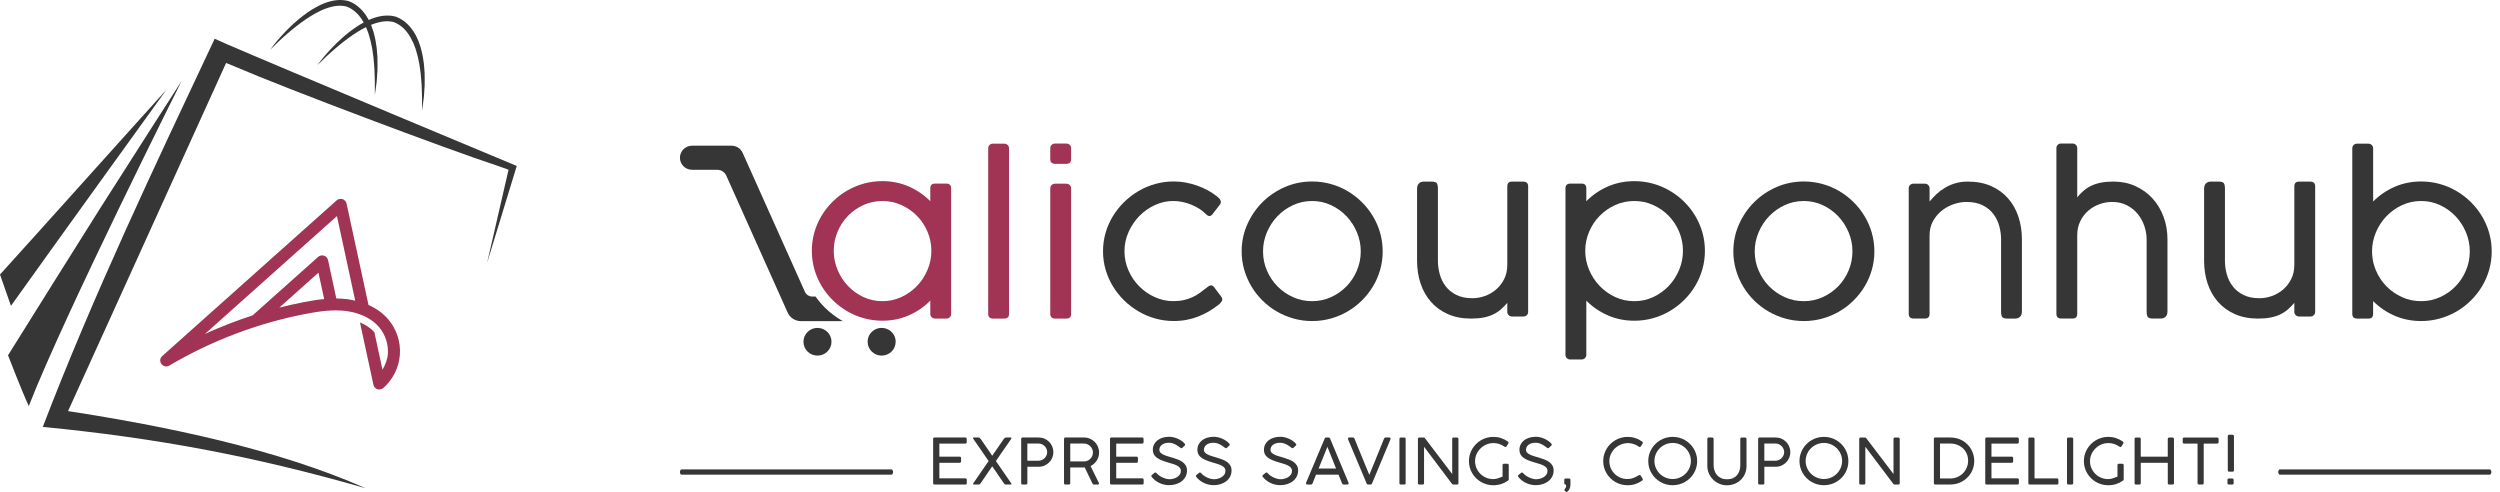 <svg xmlns="http://www.w3.org/2000/svg" width="249" height="49" viewBox="0 0 249 49" fill="none">
  <path fill-rule="evenodd" clip-rule="evenodd" d="M18.093 8.057C17.929 8.392 6.447 31.265 2.865 40.446C2.132 38.851 0.799 35.386 0.799 35.386C3.736 30.694 7.562 24.564 9.96 20.772C12.533 16.707 18.093 8.058 18.093 8.058V8.057Z" fill="#363636"/>
  <path fill-rule="evenodd" clip-rule="evenodd" d="M0 27.343C0 27.343 1.09 30.459 1.09 30.463C6.024 23.545 16.114 9.584 16.573 8.944C16.183 9.342 1.997 25.162 0 27.342V27.343Z" fill="#363636"/>
  <path d="M26.924 4.931C27.38 4.3 27.891 3.711 28.431 3.146C28.701 2.863 28.984 2.594 29.274 2.329C29.563 2.062 29.867 1.812 30.18 1.573C30.335 1.451 30.498 1.337 30.66 1.222C30.824 1.111 30.988 0.998 31.161 0.899C31.331 0.794 31.509 0.7 31.686 0.607L31.957 0.473L32.237 0.353C32.427 0.28 32.618 0.205 32.818 0.153C32.918 0.125 33.017 0.099 33.121 0.081C33.224 0.063 33.324 0.037 33.43 0.029C33.639 0 33.852 -0.005 34.066 0.004C34.173 0.014 34.28 0.022 34.387 0.037L34.705 0.105H34.711L34.731 0.114C34.941 0.19 35.158 0.298 35.352 0.423C35.548 0.549 35.725 0.698 35.892 0.855L36.126 1.103C36.201 1.189 36.265 1.281 36.334 1.37L36.436 1.505L36.523 1.647L36.696 1.934C36.799 2.13 36.886 2.333 36.976 2.533L37.192 3.151L37.351 3.78C37.38 3.885 37.399 3.991 37.413 4.096L37.463 4.415L37.512 4.733C37.527 4.839 37.531 4.946 37.541 5.051L37.592 5.689C37.602 5.902 37.596 6.114 37.599 6.326C37.597 6.539 37.607 6.751 37.596 6.963L37.555 7.597C37.538 7.807 37.535 8.019 37.505 8.229C37.452 8.648 37.396 9.066 37.334 9.483C37.33 9.061 37.331 8.64 37.336 8.221C37.339 8.012 37.324 7.802 37.318 7.592L37.298 6.966C37.291 6.757 37.266 6.55 37.251 6.342C37.232 6.135 37.221 5.927 37.195 5.721L37.109 5.105C37.094 5.002 37.085 4.9 37.064 4.798L36.999 4.495C36.952 4.295 36.922 4.09 36.862 3.894L36.691 3.306L36.471 2.739C36.382 2.56 36.293 2.379 36.201 2.202L36.044 1.949L35.965 1.823L35.874 1.706C35.813 1.629 35.757 1.549 35.692 1.475L35.488 1.266C35.346 1.134 35.196 1.013 35.034 0.911C34.87 0.81 34.709 0.722 34.519 0.653L34.545 0.661L34.292 0.605C34.206 0.592 34.118 0.585 34.032 0.575C33.855 0.567 33.678 0.568 33.499 0.591C33.41 0.595 33.321 0.618 33.232 0.633C33.143 0.645 33.054 0.669 32.966 0.693C32.788 0.734 32.613 0.795 32.438 0.857L32.177 0.959L31.921 1.074C31.752 1.157 31.581 1.238 31.418 1.333C31.087 1.517 30.76 1.715 30.445 1.932C30.287 2.038 30.132 2.152 29.976 2.264L29.517 2.613C29.213 2.849 28.917 3.097 28.624 3.348C28.33 3.599 28.046 3.861 27.761 4.124C27.479 4.389 27.198 4.657 26.926 4.935L26.924 4.931Z" fill="#363636"/>
  <path d="M31.622 6.479C32.076 5.849 32.589 5.26 33.129 4.694C33.399 4.412 33.682 4.142 33.972 3.877C34.261 3.611 34.565 3.36 34.878 3.121C35.033 2.999 35.196 2.886 35.358 2.77C35.522 2.659 35.686 2.547 35.859 2.447C36.028 2.342 36.206 2.248 36.384 2.155L36.655 2.022L36.935 1.902C37.125 1.828 37.316 1.753 37.516 1.702C37.616 1.674 37.715 1.647 37.819 1.63C37.922 1.612 38.022 1.586 38.128 1.579C38.337 1.551 38.55 1.545 38.764 1.553C38.871 1.564 38.978 1.571 39.085 1.586L39.403 1.655H39.409L39.429 1.663C39.639 1.739 39.856 1.846 40.05 1.972C40.246 2.099 40.423 2.247 40.59 2.404L40.824 2.652C40.899 2.738 40.963 2.83 41.032 2.92L41.135 3.055L41.222 3.197L41.395 3.482C41.498 3.678 41.585 3.881 41.675 4.081L41.891 4.699L42.05 5.328C42.079 5.433 42.098 5.539 42.112 5.645L42.162 5.963L42.211 6.281C42.226 6.387 42.23 6.494 42.24 6.6L42.291 7.237C42.3 7.45 42.295 7.663 42.298 7.875C42.296 8.086 42.306 8.299 42.295 8.511L42.254 9.145C42.237 9.356 42.233 9.567 42.204 9.777C42.151 10.196 42.095 10.614 42.033 11.031C42.029 10.609 42.03 10.189 42.034 9.77C42.038 9.56 42.023 9.35 42.017 9.141L41.997 8.514C41.99 8.305 41.965 8.098 41.95 7.891C41.931 7.683 41.92 7.476 41.894 7.269L41.808 6.653C41.793 6.551 41.783 6.448 41.763 6.346L41.698 6.044C41.651 5.844 41.621 5.638 41.561 5.443L41.39 4.854L41.17 4.288C41.081 4.108 40.992 3.927 40.899 3.75L40.742 3.496L40.663 3.37L40.572 3.253C40.511 3.178 40.454 3.096 40.389 3.022L40.186 2.813C40.044 2.681 39.894 2.559 39.732 2.458C39.568 2.357 39.407 2.27 39.217 2.2L39.243 2.209L38.99 2.152C38.904 2.139 38.816 2.133 38.73 2.122C38.553 2.115 38.376 2.116 38.197 2.138C38.108 2.142 38.019 2.165 37.93 2.18C37.84 2.193 37.752 2.216 37.664 2.241C37.486 2.281 37.311 2.342 37.135 2.404L36.875 2.506L36.618 2.621C36.45 2.704 36.279 2.785 36.114 2.88C35.784 3.063 35.457 3.262 35.142 3.479C34.983 3.585 34.829 3.699 34.674 3.812L34.214 4.159C33.91 4.396 33.615 4.643 33.322 4.894C33.028 5.145 32.744 5.407 32.459 5.67C32.177 5.936 31.896 6.204 31.624 6.481L31.622 6.479Z" fill="#363636"/>
  <path fill-rule="evenodd" clip-rule="evenodd" d="M51.468 16.53L48.509 26.199L50.652 16.904C50.341 16.798 49.891 16.623 49.52 16.502C44.567 14.88 28.327 8.76 23.553 6.695C23.243 6.561 22.927 6.438 22.519 6.273C17.27 17.837 12.051 29.332 6.776 40.947C16.489 42.439 27.63 44.732 36.418 48.629C25.234 45.416 15.576 43.626 4.262 42.518C9.328 29.313 15.37 16.634 21.382 3.858C21.807 4.047 22.199 4.229 22.595 4.401C27.544 6.55 51.408 16.505 51.469 16.531L51.468 16.53Z" fill="#363636"/>
  <path d="M34.114 19.834C33.91 19.769 33.687 19.817 33.528 19.958L16.162 35.459C15.623 35.939 16.25 36.776 16.872 36.407C21.049 33.939 25.661 32.19 30.436 31.265C31.799 31.001 33.154 30.815 34.449 30.973C34.519 30.982 34.59 30.996 34.66 31.008C34.777 31.026 34.894 31.045 35.009 31.07C35.137 31.095 35.264 31.125 35.389 31.159C35.393 31.16 35.396 31.162 35.401 31.163C35.403 31.163 35.404 31.164 35.406 31.165C36.019 31.337 36.597 31.602 37.086 31.96C37.09 31.964 37.094 31.965 37.099 31.968C37.106 31.973 37.113 31.98 37.12 31.986C37.231 32.068 37.337 32.156 37.437 32.249C37.444 32.255 37.451 32.262 37.458 32.268C37.564 32.368 37.664 32.473 37.758 32.583C37.758 32.584 37.761 32.585 37.762 32.586C37.764 32.588 37.766 32.591 37.768 32.593C37.777 32.604 37.785 32.615 37.793 32.627C37.793 32.627 37.793 32.628 37.795 32.629C38.389 33.353 38.7 34.321 38.631 35.249C38.59 35.806 38.38 36.334 38.095 36.823L37.286 33.082C36.918 32.673 36.418 32.346 35.851 32.113L37.194 38.325C37.29 38.77 37.835 38.946 38.179 38.643C39.136 37.8 39.735 36.599 39.828 35.334C39.921 34.07 39.505 32.796 38.682 31.823C38.425 31.519 38.134 31.251 37.819 31.018C37.504 30.785 37.168 30.587 36.816 30.422C36.78 30.404 36.74 30.396 36.703 30.38L34.517 20.274C34.473 20.066 34.319 19.898 34.115 19.833L34.114 19.834ZM33.561 21.526L35.382 29.953C35.121 29.893 34.859 29.829 34.595 29.797C34.228 29.752 33.862 29.732 33.498 29.73L32.672 25.905C32.628 25.698 32.474 25.53 32.27 25.465C32.067 25.399 31.843 25.448 31.684 25.589L25.161 31.411C23.546 31.937 21.961 32.556 20.414 33.259L33.558 21.526H33.561ZM31.718 27.157L32.287 29.786C31.58 29.852 30.884 29.97 30.206 30.102C29.404 30.257 28.607 30.438 27.816 30.641L31.718 27.158V27.157Z" fill="#A13355"/>
  <path d="M82.17 30.647C81.825 30.305 81.513 29.934 81.232 29.538H80.906C80.586 29.538 80.298 29.352 80.169 29.065L73.967 15.223C73.773 14.79 73.339 14.511 72.86 14.511H68.933C68.6 14.511 68.296 14.644 68.075 14.862C67.858 15.08 67.721 15.377 67.721 15.71C67.721 16.374 68.263 16.911 68.933 16.911H71.434C71.824 16.911 72.178 17.14 72.337 17.49L78.453 31.135C78.684 31.651 79.203 31.985 79.778 31.985H83.947C83.899 31.959 83.852 31.932 83.804 31.904C83.209 31.555 82.66 31.131 82.17 30.648V30.647Z" fill="#363636"/>
  <path d="M81.421 32.658C80.65 32.658 80.024 33.276 80.024 34.039C80.024 34.801 80.65 35.419 81.421 35.419C82.192 35.419 82.817 34.801 82.817 34.039C82.817 33.276 82.192 32.658 81.421 32.658Z" fill="#363636"/>
  <path d="M88.698 32.971C88.457 32.776 88.148 32.658 87.812 32.658C87.476 32.658 87.183 32.77 86.945 32.957C86.622 33.211 86.416 33.6 86.416 34.039C86.416 34.801 87.041 35.419 87.812 35.419C88.583 35.419 89.208 34.801 89.208 34.039C89.208 33.609 89.009 33.225 88.698 32.971Z" fill="#363636"/>
  <path d="M92.658 29.943C92.045 30.563 91.332 31.052 90.519 31.408C89.706 31.764 88.825 31.943 87.877 31.943C87.242 31.943 86.627 31.859 86.032 31.693C85.436 31.528 84.878 31.291 84.358 30.984C83.838 30.677 83.363 30.313 82.935 29.889C82.506 29.466 82.138 28.995 81.827 28.477C81.517 27.958 81.278 27.405 81.11 26.816C80.943 26.227 80.858 25.615 80.858 24.981C80.858 24.346 80.942 23.734 81.11 23.145C81.278 22.556 81.517 22.004 81.827 21.49C82.138 20.976 82.506 20.506 82.935 20.083C83.363 19.659 83.837 19.297 84.358 18.993C84.878 18.69 85.435 18.455 86.026 18.289C86.618 18.123 87.236 18.041 87.877 18.041C88.825 18.041 89.706 18.22 90.519 18.576C91.332 18.932 92.045 19.421 92.658 20.041V18.75C92.658 18.44 92.815 18.285 93.129 18.285H94.231C94.566 18.285 94.733 18.44 94.733 18.75V31.265C94.733 31.406 94.687 31.518 94.594 31.604C94.501 31.688 94.391 31.731 94.262 31.731H93.149C93 31.731 92.88 31.685 92.791 31.593C92.701 31.501 92.657 31.392 92.657 31.265V29.943H92.658ZM92.765 24.982C92.765 24.319 92.636 23.686 92.38 23.083C92.124 22.48 91.775 21.953 91.333 21.502C90.892 21.05 90.373 20.691 89.778 20.423C89.183 20.154 88.551 20.02 87.881 20.02C87.212 20.02 86.582 20.154 85.995 20.423C85.408 20.691 84.894 21.05 84.456 21.502C84.018 21.953 83.672 22.48 83.42 23.083C83.167 23.686 83.041 24.32 83.041 24.982C83.041 25.644 83.167 26.269 83.42 26.876C83.673 27.482 84.018 28.017 84.456 28.479C84.894 28.941 85.407 29.309 85.995 29.584C86.582 29.859 87.212 29.997 87.881 29.997C88.551 29.997 89.183 29.859 89.778 29.584C90.373 29.31 90.891 28.941 91.333 28.479C91.775 28.017 92.124 27.483 92.38 26.876C92.636 26.269 92.765 25.638 92.765 24.982Z" fill="#A13355"/>
  <path d="M100.5 31.266C100.5 31.576 100.343 31.731 100.029 31.731H98.927C98.592 31.731 98.424 31.576 98.424 31.266V14.774C98.424 14.633 98.471 14.52 98.564 14.435C98.657 14.35 98.767 14.308 98.896 14.308H100.009C100.158 14.308 100.278 14.354 100.367 14.446C100.455 14.537 100.501 14.647 100.501 14.774V31.266H100.5Z" fill="#A13355"/>
  <path d="M106.683 15.853C106.683 16.163 106.526 16.319 106.212 16.319H105.11C104.775 16.319 104.607 16.163 104.607 15.853V14.764C104.607 14.623 104.654 14.51 104.747 14.425C104.84 14.34 104.95 14.297 105.079 14.297H106.192C106.341 14.297 106.461 14.341 106.55 14.43C106.638 14.519 106.684 14.629 106.684 14.764V15.853H106.683ZM106.683 31.266C106.683 31.576 106.526 31.731 106.212 31.731H105.11C104.775 31.731 104.607 31.576 104.607 31.266V18.762C104.607 18.621 104.654 18.509 104.747 18.423C104.84 18.339 104.95 18.296 105.079 18.296H106.192C106.341 18.296 106.461 18.342 106.55 18.434C106.638 18.526 106.684 18.635 106.684 18.762V31.266H106.683Z" fill="#A13355"/>
  <path d="M120.161 28.674C120.211 28.632 120.266 28.588 120.326 28.542C120.387 28.496 120.451 28.463 120.519 28.441C120.587 28.42 120.654 28.42 120.722 28.441C120.79 28.463 120.86 28.519 120.931 28.61C121.074 28.801 121.189 28.956 121.278 29.075C121.367 29.195 121.44 29.29 121.498 29.361C121.555 29.439 121.597 29.495 121.626 29.53C121.662 29.587 121.692 29.643 121.717 29.699C121.742 29.756 121.747 29.817 121.733 29.884C121.719 29.951 121.681 30.025 121.621 30.106C121.56 30.188 121.466 30.277 121.338 30.376C121.03 30.615 120.711 30.832 120.38 31.026C120.048 31.22 119.701 31.387 119.338 31.529C118.975 31.67 118.591 31.779 118.188 31.857C117.785 31.935 117.359 31.974 116.91 31.974C116.275 31.974 115.662 31.89 115.07 31.724C114.479 31.559 113.921 31.322 113.396 31.015C112.872 30.708 112.395 30.344 111.963 29.92C111.532 29.497 111.159 29.028 110.845 28.513C110.532 27.998 110.289 27.447 110.117 26.857C109.946 26.268 109.861 25.656 109.861 25.022C109.861 24.388 109.946 23.776 110.117 23.187C110.288 22.598 110.53 22.046 110.845 21.532C111.159 21.017 111.532 20.548 111.963 20.124C112.395 19.701 112.873 19.336 113.396 19.029C113.921 18.722 114.479 18.486 115.07 18.32C115.662 18.154 116.275 18.072 116.91 18.072C117.309 18.072 117.707 18.109 118.103 18.183C118.499 18.257 118.88 18.36 119.247 18.49C119.615 18.621 119.96 18.775 120.284 18.95C120.609 19.127 120.9 19.317 121.156 19.521C121.206 19.564 121.264 19.611 121.332 19.664C121.4 19.717 121.456 19.778 121.503 19.844C121.549 19.911 121.58 19.985 121.594 20.067C121.608 20.148 121.591 20.234 121.54 20.325L120.759 21.341C120.574 21.581 120.36 21.578 120.118 21.331C119.925 21.133 119.703 20.955 119.455 20.796C119.205 20.638 118.938 20.5 118.652 20.383C118.367 20.267 118.07 20.177 117.764 20.114C117.457 20.05 117.154 20.018 116.855 20.018C116.228 20.018 115.621 20.152 115.036 20.421C114.451 20.689 113.934 21.052 113.485 21.51C113.036 21.969 112.676 22.502 112.405 23.108C112.133 23.714 111.998 24.353 111.998 25.022C111.998 25.692 112.132 26.34 112.399 26.942C112.666 27.545 113.025 28.072 113.474 28.524C113.923 28.975 114.442 29.333 115.03 29.597C115.619 29.861 116.23 29.994 116.865 29.994C117.257 29.994 117.612 29.957 117.929 29.883C118.246 29.809 118.534 29.71 118.795 29.587C119.056 29.464 119.296 29.323 119.517 29.163C119.738 29.005 119.952 28.84 120.159 28.671L120.161 28.674Z" fill="#363636"/>
  <path d="M123.669 25.036C123.669 24.084 123.856 23.186 124.232 22.344C124.607 21.501 125.113 20.762 125.752 20.128C126.391 19.493 127.135 18.992 127.984 18.625C128.833 18.259 129.736 18.076 130.692 18.076C131.327 18.076 131.942 18.159 132.539 18.324C133.135 18.49 133.693 18.726 134.215 19.033C134.736 19.34 135.211 19.704 135.638 20.128C136.066 20.551 136.435 21.022 136.746 21.541C137.057 22.059 137.296 22.612 137.463 23.201C137.631 23.791 137.715 24.402 137.715 25.037C137.715 25.671 137.631 26.284 137.463 26.872C137.296 27.461 137.057 28.013 136.746 28.527C136.436 29.042 136.066 29.511 135.638 29.935C135.21 30.358 134.735 30.721 134.215 31.024C133.693 31.328 133.135 31.562 132.539 31.728C131.943 31.894 131.328 31.977 130.692 31.977C130.056 31.977 129.442 31.894 128.845 31.728C128.249 31.562 127.691 31.328 127.17 31.024C126.649 30.722 126.174 30.358 125.746 29.935C125.317 29.511 124.95 29.043 124.642 28.527C124.335 28.013 124.096 27.461 123.925 26.872C123.755 26.284 123.668 25.671 123.668 25.037L123.669 25.036ZM125.798 25.036C125.798 25.706 125.926 26.34 126.183 26.939C126.439 27.539 126.788 28.064 127.23 28.515C127.673 28.967 128.19 29.326 128.781 29.595C129.373 29.863 130.008 29.997 130.686 29.997C131.364 29.997 131.986 29.863 132.574 29.595C133.162 29.326 133.676 28.967 134.114 28.515C134.552 28.064 134.898 27.539 135.151 26.939C135.404 26.34 135.531 25.705 135.531 25.036C135.531 24.366 135.404 23.749 135.151 23.142C134.898 22.535 134.552 22 134.114 21.538C133.675 21.076 133.162 20.709 132.574 20.433C131.986 20.158 131.356 20.02 130.686 20.02C130.015 20.02 129.374 20.158 128.781 20.433C128.19 20.708 127.673 21.076 127.23 21.538C126.788 22 126.439 22.534 126.183 23.142C125.926 23.748 125.798 24.379 125.798 25.036Z" fill="#363636"/>
  <path d="M150.124 30.165C149.917 30.412 149.701 30.633 149.477 30.826C149.252 31.02 148.999 31.184 148.718 31.318C148.436 31.452 148.117 31.555 147.761 31.625C147.404 31.696 146.991 31.731 146.521 31.731C145.644 31.731 144.869 31.581 144.2 31.282C143.529 30.982 142.968 30.573 142.515 30.055C142.062 29.537 141.72 28.929 141.487 28.231C141.256 27.532 141.14 26.785 141.14 25.988V18.806C141.14 18.566 141.203 18.387 141.327 18.267C141.452 18.147 141.611 18.087 141.803 18.087H142.595C142.859 18.087 143.029 18.141 143.103 18.245C143.178 18.351 143.216 18.528 143.216 18.775V25.989C143.216 26.413 143.274 26.845 143.392 27.285C143.51 27.726 143.702 28.126 143.969 28.486C144.237 28.846 144.591 29.139 145.034 29.364C145.476 29.59 146.018 29.703 146.66 29.703C147.067 29.703 147.474 29.631 147.885 29.486C148.295 29.342 148.666 29.128 148.998 28.847C149.33 28.564 149.601 28.218 149.811 27.805C150.021 27.392 150.127 26.915 150.127 26.372V18.555C150.127 18.244 150.284 18.089 150.598 18.089H151.7C152.035 18.089 152.203 18.244 152.203 18.555V31.058C152.203 31.2 152.156 31.312 152.063 31.397C151.97 31.482 151.86 31.525 151.731 31.525H150.618C150.469 31.525 150.349 31.479 150.26 31.387C150.171 31.295 150.126 31.186 150.126 31.058V30.17L150.124 30.165Z" fill="#363636"/>
  <path d="M157.997 20.042C158.61 19.422 159.325 18.933 160.138 18.577C160.952 18.221 161.834 18.042 162.784 18.042C163.426 18.042 164.044 18.126 164.636 18.29C165.229 18.456 165.786 18.69 166.307 18.994C166.828 19.298 167.303 19.66 167.731 20.084C168.16 20.507 168.53 20.976 168.84 21.491C169.15 22.006 169.389 22.557 169.557 23.147C169.725 23.736 169.809 24.348 169.809 24.982C169.809 25.616 169.725 26.229 169.557 26.817C169.389 27.406 169.15 27.959 168.84 28.478C168.53 28.996 168.16 29.467 167.731 29.89C167.303 30.314 166.828 30.679 166.307 30.986C165.786 31.293 165.228 31.529 164.632 31.695C164.036 31.86 163.42 31.944 162.785 31.944C161.835 31.944 160.954 31.765 160.139 31.409C159.326 31.053 158.612 30.564 157.998 29.944V35.339C157.998 35.467 157.954 35.576 157.864 35.668C157.774 35.76 157.655 35.806 157.506 35.806H156.393C156.265 35.806 156.154 35.763 156.061 35.678C155.968 35.594 155.922 35.48 155.922 35.339V18.752C155.922 18.442 156.089 18.287 156.425 18.287H157.527C157.84 18.287 157.997 18.442 157.997 18.752V20.043V20.042ZM157.89 24.982C157.89 25.637 158.019 26.269 158.275 26.876C158.531 27.482 158.881 28.017 159.323 28.479C159.765 28.941 160.282 29.309 160.874 29.585C161.465 29.86 162.1 29.997 162.778 29.997C163.456 29.997 164.078 29.86 164.666 29.585C165.255 29.31 165.769 28.941 166.207 28.479C166.646 28.017 166.991 27.483 167.244 26.876C167.497 26.269 167.623 25.638 167.623 24.982C167.623 24.325 167.497 23.686 167.244 23.084C166.991 22.48 166.644 21.953 166.207 21.502C165.769 21.051 165.255 20.691 164.666 20.423C164.078 20.154 163.449 20.021 162.778 20.021C162.108 20.021 161.466 20.154 160.874 20.423C160.282 20.691 159.765 21.051 159.323 21.502C158.881 21.953 158.531 22.48 158.275 23.084C158.019 23.687 157.89 24.32 157.89 24.982Z" fill="#363636"/>
  <path d="M172.641 25.036C172.641 24.084 172.828 23.186 173.204 22.344C173.579 21.501 174.085 20.762 174.724 20.128C175.363 19.493 176.107 18.992 176.956 18.625C177.805 18.259 178.708 18.076 179.664 18.076C180.299 18.076 180.915 18.159 181.511 18.324C182.107 18.49 182.665 18.726 183.187 19.033C183.708 19.34 184.183 19.704 184.61 20.128C185.038 20.551 185.407 21.022 185.718 21.541C186.029 22.059 186.268 22.612 186.435 23.201C186.603 23.791 186.687 24.402 186.687 25.037C186.687 25.671 186.603 26.284 186.435 26.872C186.268 27.461 186.029 28.013 185.718 28.527C185.408 29.042 185.038 29.511 184.61 29.935C184.182 30.358 183.707 30.721 183.187 31.024C182.665 31.328 182.107 31.562 181.511 31.728C180.916 31.894 180.3 31.977 179.664 31.977C179.028 31.977 178.414 31.894 177.817 31.728C177.221 31.562 176.663 31.328 176.142 31.024C175.621 30.722 175.146 30.358 174.718 29.935C174.289 29.511 173.922 29.043 173.615 28.527C173.307 28.013 173.068 27.461 172.898 26.872C172.727 26.284 172.64 25.671 172.64 25.037L172.641 25.036ZM174.77 25.036C174.77 25.706 174.898 26.34 175.155 26.939C175.411 27.539 175.76 28.064 176.203 28.515C176.645 28.967 177.162 29.326 177.753 29.595C178.345 29.863 178.98 29.997 179.658 29.997C180.336 29.997 180.958 29.863 181.546 29.595C182.134 29.326 182.648 28.967 183.086 28.515C183.524 28.064 183.87 27.539 184.123 26.939C184.376 26.34 184.503 25.705 184.503 25.036C184.503 24.366 184.376 23.749 184.123 23.142C183.87 22.535 183.524 22 183.086 21.538C182.647 21.076 182.134 20.709 181.546 20.433C180.958 20.158 180.328 20.02 179.658 20.02C178.987 20.02 178.346 20.158 177.753 20.433C177.162 20.708 176.645 21.076 176.203 21.538C175.76 22 175.411 22.534 175.155 23.142C174.898 23.748 174.77 24.379 174.77 25.036Z" fill="#363636"/>
  <path d="M192.185 20.074C192.385 19.827 192.608 19.585 192.858 19.349C193.108 19.113 193.388 18.901 193.697 18.715C194.008 18.528 194.352 18.376 194.729 18.26C195.107 18.144 195.532 18.086 196.002 18.086C196.879 18.086 197.653 18.236 198.323 18.535C198.993 18.834 199.555 19.244 200.008 19.762C200.461 20.28 200.803 20.888 201.035 21.586C201.267 22.285 201.382 23.032 201.382 23.829V31.011C201.382 31.251 201.32 31.43 201.195 31.55C201.071 31.67 200.912 31.73 200.719 31.73H199.928C199.664 31.73 199.494 31.677 199.42 31.572C199.345 31.466 199.307 31.289 199.307 31.042V23.828C199.307 23.404 199.249 22.972 199.131 22.532C199.013 22.091 198.82 21.691 198.553 21.331C198.286 20.971 197.931 20.678 197.489 20.453C197.047 20.227 196.505 20.114 195.864 20.114C195.457 20.114 195.036 20.186 194.602 20.331C194.167 20.475 193.771 20.689 193.414 20.97C193.057 21.253 192.763 21.601 192.532 22.017C192.3 22.433 192.185 22.909 192.185 23.445V31.262C192.185 31.573 192.028 31.728 191.714 31.728H190.612C190.277 31.728 190.109 31.573 190.109 31.262V18.759C190.109 18.617 190.156 18.505 190.249 18.42C190.342 18.335 190.452 18.292 190.581 18.292H191.694C191.843 18.292 191.963 18.338 192.051 18.43C192.14 18.522 192.186 18.631 192.186 18.759V20.07L192.185 20.074Z" fill="#363636"/>
  <path d="M206.893 19.651C207.094 19.404 207.307 19.183 207.536 18.99C207.764 18.796 208.019 18.631 208.3 18.498C208.582 18.364 208.901 18.261 209.258 18.191C209.614 18.12 210.028 18.085 210.498 18.085C211.296 18.085 212.026 18.235 212.686 18.534C213.345 18.834 213.912 19.243 214.387 19.761C214.861 20.279 215.228 20.887 215.489 21.585C215.75 22.284 215.879 23.031 215.879 23.828V31.01C215.879 31.25 215.817 31.429 215.692 31.549C215.568 31.669 215.409 31.729 215.216 31.729H214.425C214.161 31.729 213.991 31.676 213.916 31.57C213.842 31.465 213.804 31.288 213.804 31.041V23.827C213.804 23.403 213.73 22.971 213.584 22.531C213.438 22.09 213.221 21.69 212.932 21.33C212.644 20.97 212.283 20.677 211.852 20.452C211.42 20.226 210.923 20.113 210.36 20.113C209.953 20.113 209.543 20.185 209.129 20.33C208.715 20.474 208.343 20.688 208.011 20.969C207.679 21.252 207.409 21.6 207.203 22.016C206.996 22.432 206.892 22.908 206.892 23.444V31.261C206.892 31.572 206.736 31.727 206.422 31.727H205.32C204.985 31.727 204.817 31.572 204.817 31.261V14.759C204.817 14.618 204.864 14.505 204.957 14.42C205.05 14.335 205.16 14.293 205.289 14.293H206.401C206.551 14.293 206.671 14.339 206.759 14.431C206.848 14.523 206.893 14.632 206.893 14.759V19.646V19.651Z" fill="#363636"/>
  <path d="M228.512 30.165C228.305 30.412 228.089 30.633 227.865 30.826C227.64 31.02 227.387 31.184 227.106 31.318C226.824 31.452 226.505 31.555 226.149 31.625C225.792 31.696 225.379 31.731 224.909 31.731C224.031 31.731 223.257 31.581 222.588 31.282C221.917 30.982 221.356 30.573 220.903 30.055C220.45 29.537 220.108 28.929 219.875 28.231C219.644 27.532 219.528 26.785 219.528 25.988V18.806C219.528 18.566 219.591 18.387 219.715 18.267C219.84 18.147 219.999 18.087 220.191 18.087H220.983C221.247 18.087 221.417 18.141 221.491 18.245C221.566 18.351 221.604 18.528 221.604 18.775V25.989C221.604 26.413 221.662 26.845 221.78 27.285C221.898 27.726 222.09 28.126 222.357 28.486C222.625 28.846 222.979 29.139 223.422 29.364C223.864 29.59 224.406 29.703 225.048 29.703C225.455 29.703 225.862 29.631 226.273 29.486C226.683 29.342 227.054 29.128 227.386 28.847C227.718 28.564 227.989 28.218 228.199 27.805C228.409 27.392 228.515 26.915 228.515 26.372V18.555C228.515 18.244 228.672 18.089 228.986 18.089H230.088C230.423 18.089 230.591 18.244 230.591 18.555V31.058C230.591 31.2 230.544 31.312 230.451 31.397C230.358 31.482 230.248 31.525 230.119 31.525H229.006C228.857 31.525 228.737 31.479 228.648 31.387C228.559 31.295 228.514 31.186 228.514 31.058V30.17L228.512 30.165Z" fill="#363636"/>
  <path d="M236.363 20.074C236.977 19.454 237.691 18.965 238.505 18.609C239.318 18.253 240.2 18.074 241.15 18.074C241.785 18.074 242.401 18.158 242.997 18.322C243.593 18.488 244.151 18.724 244.672 19.032C245.194 19.338 245.668 19.703 246.097 20.127C246.525 20.55 246.895 21.021 247.205 21.539C247.516 22.058 247.755 22.611 247.922 23.2C248.09 23.789 248.174 24.401 248.174 25.035C248.174 25.669 248.09 26.282 247.922 26.87C247.755 27.46 247.516 28.012 247.205 28.526C246.895 29.04 246.525 29.51 246.097 29.933C245.668 30.357 245.194 30.719 244.672 31.023C244.151 31.327 243.593 31.561 242.997 31.727C242.401 31.892 241.785 31.976 241.15 31.976C240.2 31.976 239.319 31.799 238.505 31.447C237.69 31.094 236.978 30.607 236.363 29.987V31.267C236.363 31.577 236.207 31.732 235.893 31.732H234.791C234.456 31.732 234.288 31.577 234.288 31.267V14.775C234.288 14.634 234.335 14.522 234.428 14.436C234.521 14.352 234.631 14.309 234.76 14.309H235.872C236.022 14.309 236.142 14.355 236.23 14.447C236.319 14.539 236.365 14.648 236.365 14.775V20.075L236.363 20.074ZM236.256 25.035C236.256 25.706 236.385 26.34 236.641 26.939C236.898 27.539 237.247 28.064 237.689 28.515C238.132 28.966 238.649 29.326 239.24 29.594C239.832 29.863 240.467 29.996 241.145 29.996C241.823 29.996 242.445 29.863 243.033 29.594C243.621 29.326 244.135 28.966 244.573 28.515C245.012 28.064 245.357 27.539 245.61 26.939C245.863 26.34 245.99 25.705 245.99 25.035C245.99 24.366 245.863 23.749 245.61 23.141C245.357 22.535 245.011 22 244.573 21.538C244.134 21.076 243.621 20.708 243.033 20.432C242.445 20.158 241.815 20.02 241.145 20.02C240.474 20.02 239.833 20.158 239.24 20.432C238.649 20.707 238.132 21.076 237.689 21.538C237.247 22 236.898 22.534 236.641 23.141C236.385 23.748 236.256 24.379 236.256 25.035Z" fill="#363636"/>
  <path d="M88.777 47.28H67.894C67.798 47.28 67.721 47.161 67.721 47.015C67.721 46.868 67.798 46.75 67.894 46.75H88.777C88.872 46.75 88.95 46.868 88.95 47.015C88.95 47.161 88.872 47.28 88.777 47.28Z" fill="#363636"/>
  <path d="M247.969 47.28H227.086C226.99 47.28 226.912 47.161 226.912 47.015C226.912 46.868 226.99 46.75 227.086 46.75H247.969C248.064 46.75 248.142 46.868 248.142 47.015C248.142 47.161 248.064 47.28 247.969 47.28Z" fill="#363636"/>
  <path d="M96.139 43.574C96.237 43.574 96.286 43.624 96.286 43.725V44.038C96.286 44.077 96.275 44.113 96.25 44.141C96.225 44.171 96.187 44.185 96.133 44.185H93.561V45.481H95.584C95.621 45.481 95.655 45.492 95.682 45.515C95.71 45.537 95.723 45.575 95.723 45.627V45.949C95.723 45.986 95.711 46.02 95.688 46.049C95.665 46.079 95.63 46.093 95.584 46.093H93.561V47.645H96.145C96.242 47.645 96.292 47.694 96.292 47.794V48.119C96.292 48.212 96.245 48.258 96.151 48.258H93.082C92.988 48.258 92.941 48.214 92.941 48.125V43.718C92.941 43.622 92.988 43.572 93.082 43.572H96.138L96.139 43.574Z" fill="#363636"/>
  <path d="M100.709 48.12C100.736 48.162 100.746 48.196 100.74 48.22C100.733 48.246 100.704 48.258 100.65 48.258H100.181C100.143 48.258 100.108 48.248 100.079 48.228C100.049 48.208 100.02 48.179 99.989 48.141L98.825 46.441L97.666 48.141C97.638 48.179 97.61 48.208 97.58 48.228C97.55 48.248 97.516 48.258 97.478 48.258H97.006C96.953 48.258 96.922 48.245 96.916 48.22C96.909 48.195 96.921 48.162 96.95 48.12L98.466 45.921C98.332 45.725 98.197 45.53 98.062 45.333C97.927 45.136 97.795 44.945 97.666 44.758C97.538 44.57 97.413 44.39 97.293 44.217C97.173 44.043 97.061 43.883 96.957 43.735C96.915 43.672 96.901 43.629 96.917 43.607C96.933 43.584 96.974 43.574 97.04 43.574H97.436C97.489 43.574 97.531 43.583 97.562 43.604C97.594 43.624 97.63 43.66 97.673 43.713L98.825 45.391L99.983 43.713C100.025 43.66 100.063 43.624 100.094 43.604C100.126 43.583 100.169 43.574 100.222 43.574H100.614C100.683 43.574 100.725 43.584 100.741 43.607C100.757 43.629 100.743 43.672 100.701 43.735C100.597 43.883 100.485 44.043 100.365 44.217C100.245 44.39 100.119 44.57 99.989 44.758C99.86 44.945 99.728 45.136 99.592 45.333C99.457 45.53 99.324 45.725 99.192 45.921L100.707 48.12H100.709Z" fill="#363636"/>
  <path d="M101.71 43.726C101.71 43.625 101.759 43.574 101.857 43.574H103.442C103.653 43.574 103.848 43.612 104.028 43.69C104.207 43.768 104.363 43.874 104.495 44.007C104.627 44.139 104.729 44.296 104.804 44.474C104.879 44.653 104.915 44.84 104.915 45.038C104.915 45.236 104.879 45.415 104.805 45.59C104.732 45.764 104.63 45.918 104.499 46.052C104.368 46.185 104.214 46.291 104.036 46.37C103.859 46.449 103.665 46.489 103.458 46.489H102.325V48.12C102.325 48.213 102.279 48.259 102.185 48.259H101.849C101.755 48.259 101.709 48.213 101.709 48.12V43.726H101.71ZM104.3 45.031C104.3 44.92 104.277 44.813 104.233 44.709C104.189 44.607 104.127 44.516 104.049 44.437C103.971 44.358 103.88 44.294 103.777 44.248C103.673 44.2 103.56 44.177 103.441 44.177H102.324V45.887H103.441C103.556 45.887 103.665 45.863 103.77 45.817C103.875 45.771 103.966 45.708 104.045 45.63C104.124 45.551 104.185 45.46 104.232 45.358C104.278 45.255 104.3 45.146 104.3 45.032V45.031Z" fill="#363636"/>
  <path d="M105.979 43.726C105.979 43.625 106.025 43.574 106.119 43.574H107.96C108.173 43.574 108.37 43.613 108.553 43.692C108.737 43.772 108.896 43.879 109.033 44.014C109.169 44.15 109.276 44.308 109.353 44.491C109.429 44.674 109.469 44.867 109.469 45.073C109.469 45.221 109.449 45.362 109.407 45.498C109.365 45.633 109.307 45.759 109.233 45.875C109.158 45.991 109.069 46.094 108.964 46.186C108.86 46.278 108.744 46.354 108.616 46.415L109.459 48.122V48.163C109.459 48.228 109.42 48.26 109.341 48.26H108.955C108.889 48.26 108.838 48.221 108.801 48.143L108.035 46.553C108.018 46.555 108 46.556 107.979 46.556C107.959 46.556 107.931 46.556 107.893 46.557C107.855 46.559 107.806 46.559 107.745 46.559H106.596V48.12C106.596 48.213 106.547 48.259 106.449 48.259H106.117C106.023 48.259 105.976 48.213 105.976 48.12V43.726H105.979ZM108.856 45.067C108.856 44.951 108.834 44.84 108.788 44.732C108.743 44.625 108.68 44.53 108.6 44.449C108.52 44.366 108.426 44.301 108.317 44.252C108.207 44.203 108.088 44.178 107.961 44.178H106.598V45.958H107.973C108.098 45.958 108.215 45.933 108.324 45.885C108.432 45.837 108.526 45.771 108.605 45.689C108.684 45.607 108.746 45.513 108.79 45.406C108.835 45.299 108.857 45.186 108.857 45.068L108.856 45.067Z" fill="#363636"/>
  <path d="M113.753 43.574C113.851 43.574 113.9 43.624 113.9 43.725V44.038C113.9 44.077 113.888 44.113 113.864 44.141C113.839 44.171 113.8 44.185 113.747 44.185H111.175V45.481H113.197C113.235 45.481 113.269 45.492 113.297 45.515C113.324 45.537 113.338 45.575 113.338 45.627V45.949C113.338 45.986 113.326 46.02 113.303 46.049C113.28 46.079 113.245 46.093 113.198 46.093H111.176V47.645H113.761C113.858 47.645 113.908 47.694 113.908 47.794V48.119C113.908 48.212 113.861 48.258 113.767 48.258H110.698C110.604 48.258 110.558 48.214 110.558 48.125V43.718C110.558 43.622 110.604 43.572 110.698 43.572H113.754L113.753 43.574Z" fill="#363636"/>
  <path d="M117.565 44.596C117.535 44.577 117.486 44.541 117.418 44.486C117.35 44.431 117.267 44.376 117.167 44.319C117.069 44.263 116.958 44.211 116.834 44.166C116.711 44.121 116.578 44.099 116.435 44.099C116.268 44.099 116.123 44.119 116.002 44.159C115.88 44.198 115.781 44.252 115.702 44.318C115.623 44.384 115.566 44.459 115.528 44.542C115.491 44.625 115.472 44.708 115.472 44.792C115.472 44.91 115.511 45.009 115.59 45.088C115.668 45.168 115.772 45.238 115.902 45.297C116.032 45.355 116.179 45.409 116.344 45.456C116.509 45.503 116.678 45.553 116.848 45.606C117.019 45.658 117.188 45.717 117.352 45.782C117.517 45.847 117.665 45.929 117.795 46.025C117.924 46.121 118.028 46.238 118.107 46.373C118.186 46.507 118.225 46.67 118.225 46.861C118.225 47.081 118.179 47.283 118.087 47.462C117.994 47.642 117.867 47.796 117.707 47.923C117.547 48.05 117.358 48.149 117.14 48.218C116.923 48.288 116.69 48.322 116.442 48.322C116.276 48.322 116.112 48.304 115.949 48.266C115.786 48.23 115.63 48.175 115.479 48.106C115.329 48.036 115.189 47.95 115.06 47.849C114.93 47.749 114.814 47.632 114.711 47.502C114.683 47.469 114.67 47.434 114.671 47.401C114.671 47.368 114.691 47.336 114.728 47.307L114.98 47.099C115.015 47.07 115.051 47.056 115.085 47.059C115.118 47.062 115.149 47.08 115.178 47.115L115.219 47.155C115.308 47.254 115.41 47.34 115.524 47.412C115.637 47.484 115.751 47.545 115.865 47.592C115.979 47.639 116.088 47.674 116.192 47.697C116.296 47.721 116.384 47.732 116.457 47.732C116.587 47.732 116.72 47.715 116.856 47.681C116.992 47.648 117.117 47.596 117.229 47.526C117.342 47.457 117.435 47.369 117.507 47.263C117.579 47.157 117.615 47.032 117.615 46.889C117.615 46.769 117.579 46.668 117.508 46.584C117.437 46.501 117.34 46.428 117.219 46.366C117.098 46.304 116.957 46.248 116.793 46.199C116.631 46.15 116.457 46.098 116.272 46.043C116.017 45.969 115.797 45.892 115.614 45.811C115.432 45.73 115.281 45.641 115.163 45.543C115.046 45.445 114.959 45.335 114.904 45.214C114.849 45.093 114.821 44.958 114.821 44.806C114.821 44.614 114.86 44.439 114.937 44.281C115.015 44.122 115.126 43.984 115.267 43.869C115.41 43.753 115.582 43.664 115.782 43.599C115.982 43.535 116.208 43.503 116.457 43.503C116.591 43.503 116.731 43.52 116.874 43.553C117.018 43.587 117.16 43.634 117.297 43.694C117.435 43.753 117.563 43.825 117.683 43.908C117.803 43.992 117.907 44.084 117.995 44.184C118.025 44.217 118.04 44.25 118.041 44.284C118.042 44.318 118.026 44.351 117.991 44.383L117.765 44.598C117.732 44.629 117.697 44.644 117.662 44.642C117.626 44.64 117.595 44.624 117.564 44.595L117.565 44.596Z" fill="#363636"/>
  <path d="M122.004 44.596C121.973 44.577 121.925 44.541 121.857 44.486C121.789 44.431 121.705 44.376 121.606 44.319C121.506 44.263 121.396 44.211 121.273 44.166C121.149 44.121 121.016 44.099 120.874 44.099C120.706 44.099 120.561 44.119 120.44 44.159C120.319 44.198 120.218 44.252 120.14 44.318C120.063 44.384 120.004 44.459 119.966 44.542C119.929 44.625 119.91 44.708 119.91 44.792C119.91 44.91 119.949 45.009 120.028 45.088C120.107 45.168 120.211 45.238 120.34 45.297C120.47 45.355 120.617 45.409 120.783 45.456C120.948 45.503 121.116 45.553 121.287 45.606C121.458 45.658 121.626 45.717 121.791 45.782C121.955 45.847 122.103 45.929 122.233 46.025C122.363 46.121 122.467 46.238 122.546 46.373C122.624 46.507 122.663 46.67 122.663 46.861C122.663 47.081 122.617 47.283 122.525 47.462C122.432 47.642 122.305 47.796 122.145 47.923C121.984 48.05 121.796 48.149 121.579 48.218C121.361 48.288 121.129 48.322 120.88 48.322C120.715 48.322 120.55 48.304 120.387 48.266C120.225 48.23 120.068 48.175 119.918 48.106C119.767 48.036 119.628 47.95 119.498 47.849C119.368 47.749 119.252 47.632 119.151 47.502C119.123 47.469 119.11 47.434 119.111 47.401C119.111 47.368 119.13 47.336 119.167 47.307L119.419 47.099C119.455 47.07 119.49 47.056 119.524 47.059C119.557 47.062 119.589 47.08 119.617 47.115L119.658 47.155C119.748 47.254 119.848 47.34 119.963 47.412C120.077 47.485 120.19 47.545 120.305 47.592C120.418 47.639 120.528 47.674 120.631 47.697C120.735 47.721 120.824 47.732 120.896 47.732C121.026 47.732 121.159 47.715 121.295 47.681C121.432 47.648 121.556 47.596 121.668 47.526C121.781 47.457 121.874 47.369 121.946 47.263C122.019 47.157 122.055 47.032 122.055 46.889C122.055 46.769 122.019 46.668 121.948 46.584C121.876 46.501 121.78 46.428 121.659 46.366C121.538 46.304 121.396 46.248 121.233 46.199C121.07 46.15 120.896 46.098 120.711 46.043C120.456 45.969 120.237 45.892 120.054 45.811C119.871 45.73 119.721 45.641 119.603 45.543C119.485 45.444 119.398 45.335 119.343 45.214C119.288 45.093 119.26 44.958 119.26 44.806C119.26 44.614 119.299 44.439 119.377 44.281C119.455 44.122 119.565 43.984 119.707 43.869C119.849 43.753 120.021 43.664 120.221 43.599C120.423 43.535 120.648 43.503 120.896 43.503C121.03 43.503 121.17 43.52 121.315 43.553C121.46 43.587 121.6 43.634 121.738 43.694C121.875 43.753 122.004 43.825 122.124 43.908C122.244 43.992 122.348 44.084 122.435 44.184C122.466 44.217 122.481 44.25 122.482 44.284C122.482 44.318 122.467 44.351 122.432 44.383L122.206 44.598C122.171 44.629 122.138 44.644 122.102 44.642C122.066 44.64 122.035 44.624 122.005 44.595L122.004 44.596Z" fill="#363636"/>
  <path d="M128.633 44.596C128.603 44.577 128.554 44.541 128.486 44.486C128.418 44.431 128.335 44.376 128.235 44.319C128.137 44.263 128.025 44.211 127.902 44.166C127.779 44.121 127.646 44.099 127.503 44.099C127.335 44.099 127.19 44.119 127.069 44.159C126.948 44.198 126.849 44.252 126.77 44.318C126.691 44.384 126.633 44.459 126.596 44.542C126.559 44.625 126.539 44.708 126.539 44.792C126.539 44.91 126.578 45.009 126.657 45.088C126.736 45.168 126.84 45.238 126.97 45.297C127.1 45.355 127.247 45.409 127.412 45.456C127.577 45.503 127.745 45.553 127.916 45.606C128.087 45.658 128.256 45.717 128.42 45.782C128.584 45.847 128.733 45.929 128.862 46.025C128.992 46.121 129.096 46.238 129.175 46.373C129.254 46.507 129.293 46.67 129.293 46.861C129.293 47.081 129.246 47.283 129.154 47.462C129.061 47.642 128.935 47.796 128.775 47.923C128.615 48.05 128.425 48.149 128.208 48.218C127.991 48.288 127.758 48.322 127.509 48.322C127.344 48.322 127.18 48.304 127.016 48.266C126.854 48.23 126.697 48.175 126.547 48.106C126.397 48.036 126.257 47.95 126.127 47.849C125.998 47.749 125.882 47.632 125.779 47.502C125.751 47.469 125.738 47.434 125.739 47.401C125.739 47.368 125.759 47.336 125.795 47.307L126.047 47.099C126.083 47.07 126.119 47.056 126.152 47.059C126.186 47.062 126.217 47.08 126.245 47.115L126.286 47.155C126.376 47.254 126.478 47.34 126.591 47.412C126.705 47.484 126.818 47.545 126.933 47.592C127.047 47.639 127.156 47.674 127.26 47.697C127.363 47.721 127.452 47.732 127.525 47.732C127.654 47.732 127.787 47.715 127.924 47.681C128.06 47.648 128.184 47.596 128.297 47.526C128.409 47.457 128.502 47.369 128.575 47.263C128.647 47.157 128.683 47.032 128.683 46.889C128.683 46.769 128.647 46.668 128.576 46.584C128.504 46.501 128.408 46.428 128.287 46.366C128.166 46.304 128.024 46.248 127.861 46.199C127.699 46.15 127.525 46.098 127.34 46.043C127.084 45.969 126.865 45.892 126.682 45.811C126.499 45.73 126.349 45.641 126.231 45.543C126.113 45.445 126.027 45.335 125.972 45.214C125.916 45.093 125.888 44.958 125.888 44.806C125.888 44.614 125.927 44.439 126.005 44.281C126.083 44.122 126.193 43.984 126.335 43.869C126.478 43.753 126.65 43.664 126.85 43.599C127.05 43.535 127.276 43.503 127.525 43.503C127.659 43.503 127.798 43.52 127.942 43.553C128.086 43.587 128.228 43.634 128.365 43.694C128.502 43.753 128.631 43.825 128.751 43.908C128.871 43.992 128.975 44.084 129.062 44.184C129.093 44.217 129.108 44.25 129.109 44.284C129.11 44.318 129.094 44.351 129.059 44.383L128.833 44.598C128.8 44.629 128.765 44.644 128.729 44.642C128.694 44.64 128.662 44.624 128.632 44.595L128.633 44.596Z" fill="#363636"/>
  <path d="M130.735 48.142C130.72 48.178 130.7 48.206 130.672 48.228C130.644 48.249 130.609 48.259 130.567 48.259H130.228C130.13 48.259 130.081 48.223 130.081 48.149C130.081 48.134 130.081 48.122 130.082 48.112C130.082 48.103 130.084 48.094 130.087 48.086C130.089 48.077 130.091 48.07 130.093 48.063L131.934 43.69C131.938 43.68 131.943 43.668 131.95 43.654C131.956 43.64 131.965 43.627 131.976 43.617C131.987 43.605 132.002 43.595 132.022 43.587C132.043 43.578 132.07 43.574 132.104 43.574H132.314C132.346 43.574 132.373 43.578 132.392 43.587C132.413 43.595 132.428 43.605 132.439 43.617C132.45 43.628 132.458 43.641 132.465 43.654C132.471 43.668 132.477 43.68 132.481 43.69L134.305 48.063C134.308 48.074 134.31 48.085 134.312 48.094C134.314 48.105 134.316 48.114 134.318 48.124C134.321 48.134 134.322 48.141 134.322 48.148C134.322 48.221 134.273 48.258 134.175 48.258H133.836C133.794 48.258 133.758 48.247 133.731 48.227C133.703 48.205 133.682 48.178 133.667 48.141L133.316 47.274H131.076C131.002 47.461 130.933 47.63 130.872 47.782C130.81 47.934 130.765 48.054 130.734 48.141L130.735 48.142ZM131.332 46.663H133.071L132.211 44.505L131.334 46.663H131.332Z" fill="#363636"/>
  <path d="M134.911 43.69C134.941 43.77 134.982 43.876 135.035 44.007C135.088 44.137 135.148 44.286 135.214 44.449C135.28 44.611 135.351 44.786 135.428 44.972C135.505 45.159 135.582 45.347 135.659 45.536C135.737 45.725 135.814 45.911 135.889 46.094C135.964 46.277 136.034 46.446 136.097 46.602C136.161 46.758 136.219 46.895 136.268 47.015C136.318 47.135 136.357 47.228 136.385 47.293C136.411 47.228 136.448 47.136 136.499 47.015C136.548 46.895 136.606 46.757 136.669 46.602C136.733 46.447 136.803 46.277 136.877 46.094C136.952 45.911 137.027 45.725 137.103 45.536C137.18 45.347 137.256 45.16 137.331 44.972C137.407 44.786 137.477 44.612 137.543 44.449C137.609 44.286 137.669 44.138 137.722 44.007C137.775 43.875 137.817 43.769 137.846 43.69C137.861 43.655 137.882 43.626 137.91 43.605C137.937 43.583 137.973 43.574 138.015 43.574H138.35C138.45 43.574 138.5 43.61 138.5 43.684C138.5 43.692 138.5 43.701 138.497 43.709C138.495 43.718 138.493 43.728 138.491 43.738C138.489 43.749 138.486 43.76 138.484 43.769L136.66 48.142C136.655 48.153 136.65 48.165 136.644 48.179C136.637 48.193 136.628 48.205 136.618 48.216C136.607 48.228 136.592 48.237 136.571 48.246C136.551 48.255 136.524 48.259 136.49 48.259H136.279C136.248 48.259 136.221 48.255 136.201 48.246C136.181 48.237 136.166 48.228 136.155 48.216C136.144 48.204 136.135 48.191 136.129 48.179C136.122 48.165 136.117 48.153 136.113 48.142L134.272 43.769C134.27 43.763 134.268 43.755 134.265 43.747C134.261 43.73 134.259 43.709 134.259 43.684C134.259 43.61 134.308 43.574 134.406 43.574H134.744C134.787 43.574 134.822 43.584 134.849 43.605C134.878 43.626 134.897 43.654 134.91 43.69H134.911Z" fill="#363636"/>
  <path d="M139.384 43.713C139.384 43.675 139.396 43.642 139.421 43.615C139.446 43.587 139.48 43.575 139.525 43.575H139.857C139.894 43.575 139.929 43.587 139.958 43.612C139.989 43.638 140.003 43.671 140.003 43.713V48.12C140.003 48.213 139.954 48.259 139.856 48.259H139.523C139.429 48.259 139.383 48.213 139.383 48.12V43.713H139.384Z" fill="#363636"/>
  <path d="M144.74 48.259C144.694 48.259 144.653 48.235 144.619 48.19L141.835 44.499V48.121C141.835 48.214 141.786 48.26 141.688 48.26H141.365C141.271 48.26 141.225 48.214 141.225 48.121V43.72C141.225 43.679 141.238 43.643 141.262 43.617C141.287 43.59 141.322 43.576 141.364 43.576H141.791C141.846 43.576 141.891 43.599 141.925 43.645L144.64 47.213V43.693C144.653 43.614 144.699 43.576 144.781 43.576H145.103C145.141 43.576 145.176 43.589 145.21 43.613C145.242 43.639 145.26 43.672 145.26 43.714V48.121C145.26 48.214 145.208 48.26 145.103 48.26H144.739L144.74 48.259Z" fill="#363636"/>
  <path d="M149.657 46.329C149.657 46.236 149.703 46.19 149.797 46.19H150.126C150.164 46.19 150.199 46.202 150.228 46.226C150.258 46.251 150.272 46.285 150.272 46.329V47.739C150.272 47.765 150.267 47.789 150.256 47.81C150.245 47.833 150.227 47.851 150.202 47.866L150.176 47.885C149.976 48.028 149.756 48.138 149.515 48.214C149.274 48.29 149.016 48.33 148.737 48.33C148.512 48.33 148.294 48.301 148.088 48.244C147.88 48.188 147.686 48.106 147.507 48.001C147.327 47.897 147.163 47.77 147.016 47.624C146.868 47.477 146.741 47.316 146.636 47.138C146.531 46.961 146.449 46.77 146.392 46.564C146.335 46.359 146.305 46.145 146.305 45.922C146.305 45.7 146.335 45.489 146.392 45.285C146.449 45.081 146.531 44.889 146.637 44.711C146.743 44.532 146.871 44.369 147.019 44.222C147.167 44.075 147.331 43.948 147.51 43.843C147.69 43.739 147.883 43.656 148.091 43.599C148.299 43.541 148.515 43.512 148.74 43.512C149.002 43.512 149.254 43.551 149.496 43.631C149.738 43.71 149.965 43.822 150.175 43.97C150.199 43.987 150.217 44.006 150.232 44.029C150.247 44.051 150.255 44.073 150.255 44.096C150.255 44.126 150.246 44.15 150.229 44.172L150.06 44.45C150.025 44.5 149.987 44.526 149.949 44.526C149.934 44.526 149.918 44.523 149.899 44.515C149.881 44.508 149.86 44.496 149.836 44.479C149.683 44.372 149.516 44.287 149.337 44.224C149.157 44.162 148.965 44.131 148.76 44.131C148.496 44.131 148.252 44.18 148.028 44.28C147.803 44.378 147.609 44.511 147.444 44.678C147.28 44.843 147.15 45.035 147.057 45.252C146.964 45.469 146.916 45.695 146.916 45.93C146.916 46.18 146.964 46.414 147.06 46.632C147.157 46.85 147.285 47.038 147.45 47.199C147.613 47.36 147.804 47.487 148.022 47.579C148.239 47.671 148.472 47.718 148.719 47.718C148.874 47.718 149.03 47.693 149.183 47.644C149.338 47.595 149.495 47.536 149.654 47.469V46.33L149.657 46.329Z" fill="#363636"/>
  <path d="M154.082 44.596C154.052 44.577 154.003 44.541 153.935 44.486C153.867 44.431 153.784 44.376 153.684 44.319C153.585 44.263 153.474 44.211 153.351 44.166C153.228 44.121 153.095 44.099 152.952 44.099C152.784 44.099 152.64 44.119 152.518 44.159C152.397 44.198 152.297 44.252 152.219 44.318C152.141 44.384 152.083 44.459 152.045 44.542C152.008 44.625 151.988 44.708 151.988 44.792C151.988 44.91 152.027 45.009 152.106 45.088C152.185 45.168 152.289 45.238 152.419 45.297C152.549 45.355 152.696 45.409 152.86 45.456C153.025 45.503 153.193 45.553 153.364 45.606C153.535 45.658 153.704 45.717 153.868 45.782C154.032 45.847 154.181 45.929 154.31 46.025C154.44 46.121 154.544 46.238 154.623 46.373C154.702 46.507 154.741 46.67 154.741 46.861C154.741 47.081 154.694 47.283 154.602 47.462C154.509 47.642 154.383 47.796 154.223 47.923C154.062 48.05 153.873 48.149 153.656 48.218C153.439 48.288 153.206 48.322 152.957 48.322C152.792 48.322 152.628 48.304 152.464 48.266C152.302 48.23 152.145 48.175 151.995 48.106C151.845 48.036 151.705 47.95 151.575 47.849C151.446 47.749 151.33 47.632 151.227 47.502C151.199 47.469 151.186 47.434 151.187 47.401C151.187 47.368 151.207 47.336 151.243 47.307L151.495 47.099C151.531 47.07 151.567 47.056 151.6 47.059C151.634 47.062 151.665 47.08 151.693 47.115L151.734 47.155C151.824 47.254 151.925 47.34 152.039 47.412C152.153 47.485 152.266 47.545 152.381 47.592C152.496 47.639 152.604 47.674 152.708 47.697C152.811 47.721 152.9 47.732 152.973 47.732C153.102 47.732 153.235 47.715 153.372 47.681C153.508 47.648 153.632 47.596 153.745 47.526C153.857 47.457 153.95 47.369 154.023 47.263C154.095 47.157 154.131 47.032 154.131 46.889C154.131 46.769 154.095 46.668 154.024 46.584C153.952 46.501 153.856 46.428 153.735 46.366C153.614 46.304 153.472 46.248 153.309 46.199C153.147 46.15 152.973 46.098 152.788 46.043C152.532 45.969 152.313 45.892 152.13 45.811C151.947 45.73 151.797 45.641 151.679 45.543C151.561 45.445 151.475 45.335 151.42 45.214C151.364 45.093 151.336 44.958 151.336 44.806C151.336 44.614 151.375 44.439 151.453 44.281C151.531 44.122 151.641 43.984 151.783 43.869C151.926 43.753 152.098 43.664 152.298 43.599C152.498 43.535 152.724 43.503 152.973 43.503C153.107 43.503 153.246 43.52 153.39 43.553C153.535 43.587 153.676 43.634 153.813 43.694C153.95 43.753 154.079 43.825 154.199 43.908C154.319 43.992 154.423 44.084 154.51 44.184C154.541 44.217 154.556 44.25 154.557 44.284C154.558 44.318 154.542 44.351 154.507 44.383L154.281 44.598C154.248 44.629 154.213 44.644 154.177 44.642C154.143 44.64 154.11 44.624 154.08 44.595L154.082 44.596Z" fill="#363636"/>
  <path d="M156.417 48.259C156.417 48.429 156.384 48.581 156.317 48.714C156.249 48.846 156.162 48.941 156.054 49H156.013C155.989 49 155.97 48.992 155.955 48.974L155.837 48.861C155.818 48.844 155.808 48.822 155.808 48.792C155.808 48.77 155.817 48.75 155.835 48.728C155.854 48.707 155.873 48.682 155.896 48.655C155.919 48.626 155.938 48.594 155.956 48.558C155.975 48.523 155.983 48.48 155.983 48.432V48.328C155.983 48.307 155.978 48.292 155.966 48.282C155.954 48.273 155.941 48.265 155.926 48.259C155.849 48.259 155.808 48.223 155.802 48.149V47.796C155.802 47.754 155.816 47.72 155.843 47.695C155.871 47.67 155.903 47.658 155.942 47.658H156.271C156.318 47.658 156.354 47.671 156.379 47.697C156.405 47.724 156.417 47.757 156.417 47.797V48.261V48.259Z" fill="#363636"/>
  <path d="M163.55 43.968C163.574 43.985 163.593 44.005 163.608 44.027C163.623 44.05 163.63 44.072 163.63 44.094C163.63 44.124 163.622 44.149 163.605 44.17L163.436 44.448C163.4 44.499 163.362 44.524 163.324 44.524C163.309 44.524 163.293 44.521 163.275 44.514C163.256 44.506 163.236 44.494 163.212 44.477C163.058 44.37 162.897 44.288 162.729 44.231C162.56 44.175 162.381 44.141 162.194 44.131C161.92 44.131 161.667 44.18 161.435 44.277C161.204 44.376 161.003 44.506 160.834 44.672C160.665 44.837 160.532 45.028 160.437 45.246C160.341 45.464 160.293 45.693 160.293 45.936C160.293 46.193 160.342 46.43 160.44 46.647C160.538 46.865 160.669 47.052 160.834 47.211C160.998 47.368 161.19 47.491 161.408 47.58C161.627 47.668 161.855 47.712 162.096 47.712C162.183 47.712 162.27 47.706 162.358 47.693C162.445 47.68 162.534 47.659 162.624 47.628C162.714 47.598 162.809 47.558 162.906 47.511C163.003 47.464 163.108 47.405 163.218 47.336C163.258 47.312 163.292 47.302 163.318 47.302C163.356 47.302 163.391 47.328 163.423 47.381L163.605 47.677C163.62 47.704 163.627 47.729 163.627 47.753C163.627 47.803 163.601 47.844 163.55 47.873C163.35 48.016 163.131 48.128 162.89 48.209C162.65 48.29 162.39 48.33 162.111 48.33C161.886 48.33 161.669 48.301 161.462 48.245C161.255 48.188 161.061 48.107 160.881 48.002C160.702 47.897 160.538 47.771 160.39 47.625C160.242 47.478 160.116 47.317 160.011 47.139C159.906 46.962 159.824 46.77 159.766 46.565C159.709 46.359 159.68 46.145 159.68 45.923C159.68 45.701 159.709 45.489 159.766 45.285C159.824 45.079 159.906 44.888 160.012 44.709C160.118 44.531 160.246 44.367 160.394 44.221C160.542 44.073 160.706 43.948 160.887 43.843C161.067 43.738 161.262 43.658 161.469 43.6C161.675 43.542 161.893 43.514 162.118 43.514C162.384 43.514 162.636 43.552 162.873 43.63C163.111 43.708 163.337 43.822 163.549 43.971L163.55 43.968Z" fill="#363636"/>
  <path d="M166.603 43.511C166.826 43.511 167.043 43.54 167.249 43.596C167.457 43.653 167.65 43.734 167.83 43.839C168.009 43.944 168.174 44.07 168.323 44.215C168.472 44.362 168.599 44.525 168.705 44.704C168.81 44.884 168.892 45.078 168.95 45.283C169.009 45.489 169.038 45.703 169.038 45.927C169.038 46.15 169.009 46.361 168.951 46.565C168.894 46.77 168.812 46.962 168.706 47.139C168.6 47.317 168.472 47.479 168.324 47.625C168.176 47.77 168.012 47.897 167.831 48C167.65 48.104 167.456 48.185 167.247 48.242C167.038 48.299 166.822 48.328 166.596 48.328C166.37 48.328 166.154 48.299 165.947 48.242C165.739 48.185 165.546 48.104 165.366 47.999C165.187 47.894 165.022 47.768 164.875 47.622C164.727 47.475 164.601 47.314 164.496 47.136C164.391 46.959 164.309 46.767 164.251 46.562C164.194 46.356 164.165 46.143 164.165 45.92C164.165 45.698 164.194 45.486 164.251 45.282C164.309 45.076 164.391 44.885 164.497 44.706C164.603 44.528 164.73 44.364 164.879 44.218C165.027 44.07 165.191 43.945 165.372 43.84C165.552 43.735 165.747 43.655 165.953 43.597C166.161 43.54 166.377 43.511 166.602 43.511H166.603ZM164.779 45.912C164.779 46.077 164.801 46.237 164.844 46.39C164.887 46.543 164.949 46.685 165.028 46.819C165.107 46.952 165.201 47.073 165.311 47.183C165.421 47.293 165.545 47.386 165.68 47.464C165.815 47.542 165.96 47.602 166.114 47.646C166.268 47.689 166.429 47.71 166.597 47.71C166.765 47.71 166.924 47.689 167.079 47.646C167.234 47.603 167.379 47.542 167.513 47.464C167.647 47.386 167.769 47.293 167.88 47.183C167.99 47.074 168.085 46.952 168.163 46.819C168.241 46.685 168.302 46.541 168.347 46.39C168.391 46.238 168.413 46.077 168.413 45.912C168.413 45.663 168.365 45.43 168.269 45.213C168.174 44.995 168.044 44.806 167.88 44.644C167.716 44.483 167.524 44.355 167.303 44.259C167.083 44.165 166.848 44.117 166.597 44.117C166.429 44.117 166.268 44.139 166.114 44.181C165.959 44.224 165.815 44.285 165.68 44.363C165.545 44.441 165.422 44.534 165.311 44.644C165.2 44.755 165.106 44.874 165.028 45.007C164.949 45.139 164.888 45.283 164.844 45.436C164.801 45.59 164.779 45.748 164.779 45.912Z" fill="#363636"/>
  <path d="M170.677 46.322C170.677 46.522 170.706 46.708 170.765 46.88C170.823 47.052 170.91 47.202 171.023 47.329C171.137 47.457 171.275 47.556 171.44 47.629C171.603 47.702 171.791 47.738 172.001 47.738C172.226 47.738 172.423 47.702 172.591 47.628C172.759 47.554 172.899 47.453 173.008 47.326C173.117 47.199 173.199 47.049 173.253 46.877C173.307 46.705 173.334 46.52 173.334 46.322V43.713C173.334 43.675 173.349 43.642 173.378 43.615C173.407 43.589 173.442 43.575 173.485 43.575H173.791C173.831 43.575 173.869 43.587 173.902 43.612C173.936 43.638 173.953 43.671 173.953 43.713V46.407C173.953 46.691 173.902 46.951 173.799 47.187C173.698 47.423 173.557 47.627 173.38 47.796C173.203 47.965 172.995 48.097 172.758 48.191C172.521 48.285 172.268 48.334 172 48.334C171.732 48.334 171.48 48.283 171.244 48.182C171.008 48.081 170.801 47.942 170.623 47.767C170.446 47.591 170.305 47.387 170.204 47.153C170.102 46.92 170.05 46.671 170.05 46.405V43.712C170.05 43.681 170.062 43.65 170.087 43.618C170.112 43.587 170.144 43.572 170.184 43.572H170.526C170.557 43.572 170.591 43.586 170.625 43.613C170.659 43.641 170.676 43.673 170.676 43.711V46.32L170.677 46.322Z" fill="#363636"/>
  <path d="M175.112 43.726C175.112 43.625 175.161 43.574 175.259 43.574H176.845C177.056 43.574 177.25 43.612 177.43 43.69C177.61 43.768 177.765 43.874 177.897 44.007C178.029 44.141 178.132 44.296 178.206 44.474C178.281 44.652 178.318 44.84 178.318 45.038C178.318 45.236 178.281 45.415 178.208 45.59C178.134 45.764 178.032 45.918 177.902 46.052C177.771 46.185 177.616 46.291 177.439 46.37C177.261 46.449 177.068 46.489 176.86 46.489H175.728V48.12C175.728 48.213 175.681 48.259 175.587 48.259H175.252C175.158 48.259 175.111 48.213 175.111 48.12V43.726H175.112ZM177.703 45.031C177.703 44.92 177.68 44.813 177.635 44.709C177.591 44.607 177.529 44.516 177.452 44.437C177.374 44.358 177.283 44.294 177.179 44.248C177.075 44.2 176.963 44.177 176.844 44.177H175.727V45.887H176.844C176.958 45.887 177.068 45.863 177.173 45.817C177.278 45.771 177.368 45.708 177.447 45.63C177.526 45.551 177.588 45.46 177.634 45.358C177.681 45.255 177.703 45.146 177.703 45.032V45.031Z" fill="#363636"/>
  <path d="M181.665 43.511C181.888 43.511 182.104 43.54 182.311 43.596C182.518 43.653 182.712 43.734 182.891 43.839C183.071 43.944 183.235 44.07 183.385 44.215C183.534 44.362 183.66 44.525 183.766 44.704C183.871 44.884 183.953 45.078 184.012 45.283C184.07 45.489 184.099 45.703 184.099 45.927C184.099 46.15 184.07 46.361 184.013 46.565C183.956 46.77 183.873 46.962 183.767 47.139C183.661 47.317 183.534 47.479 183.386 47.625C183.237 47.77 183.073 47.897 182.892 48C182.712 48.104 182.517 48.185 182.309 48.242C182.1 48.299 181.883 48.328 181.657 48.328C181.431 48.328 181.215 48.299 181.009 48.242C180.801 48.185 180.607 48.104 180.428 47.999C180.248 47.894 180.084 47.768 179.937 47.622C179.789 47.475 179.662 47.314 179.557 47.136C179.452 46.959 179.37 46.767 179.313 46.562C179.256 46.356 179.226 46.143 179.226 45.92C179.226 45.698 179.256 45.486 179.313 45.282C179.37 45.076 179.452 44.885 179.558 44.706C179.664 44.528 179.792 44.364 179.94 44.218C180.088 44.07 180.253 43.945 180.433 43.84C180.614 43.735 180.808 43.655 181.015 43.597C181.223 43.54 181.439 43.511 181.664 43.511H181.665ZM179.841 45.912C179.841 46.077 179.862 46.237 179.905 46.39C179.949 46.543 180.01 46.685 180.089 46.819C180.168 46.952 180.262 47.073 180.373 47.183C180.483 47.293 180.606 47.386 180.741 47.464C180.877 47.542 181.022 47.602 181.175 47.646C181.33 47.689 181.491 47.71 181.659 47.71C181.826 47.71 181.985 47.689 182.141 47.646C182.296 47.603 182.44 47.542 182.575 47.464C182.709 47.386 182.831 47.293 182.941 47.183C183.051 47.074 183.147 46.952 183.224 46.819C183.302 46.685 183.364 46.541 183.408 46.39C183.453 46.238 183.474 46.077 183.474 45.912C183.474 45.663 183.427 45.43 183.33 45.213C183.235 44.995 183.106 44.806 182.941 44.644C182.778 44.483 182.585 44.355 182.365 44.259C182.144 44.165 181.909 44.117 181.659 44.117C181.491 44.117 181.33 44.139 181.175 44.181C181.02 44.224 180.877 44.285 180.741 44.363C180.606 44.441 180.484 44.534 180.373 44.644C180.261 44.755 180.167 44.874 180.089 45.007C180.01 45.139 179.95 45.283 179.905 45.436C179.862 45.59 179.841 45.748 179.841 45.912Z" fill="#363636"/>
  <path d="M188.693 48.259C188.647 48.259 188.606 48.235 188.572 48.19L185.788 44.499V48.121C185.788 48.214 185.739 48.26 185.64 48.26H185.318C185.224 48.26 185.178 48.214 185.178 48.121V43.72C185.178 43.679 185.191 43.643 185.215 43.617C185.24 43.59 185.275 43.576 185.317 43.576H185.744C185.799 43.576 185.844 43.599 185.878 43.645L188.593 47.213V43.693C188.606 43.614 188.652 43.576 188.733 43.576H189.056C189.094 43.576 189.129 43.589 189.163 43.613C189.195 43.639 189.213 43.672 189.213 43.714V48.121C189.213 48.214 189.161 48.26 189.056 48.26H188.692L188.693 48.259Z" fill="#363636"/>
  <path d="M192.612 43.726C192.612 43.625 192.66 43.574 192.759 43.574H194.249C194.476 43.574 194.693 43.602 194.9 43.656C195.107 43.711 195.298 43.789 195.474 43.889C195.651 43.99 195.811 44.112 195.952 44.255C196.095 44.398 196.216 44.556 196.318 44.73C196.418 44.903 196.497 45.09 196.553 45.291C196.608 45.492 196.636 45.702 196.636 45.921C196.636 46.14 196.608 46.346 196.551 46.545C196.495 46.743 196.415 46.93 196.312 47.103C196.21 47.276 196.085 47.434 195.94 47.575C195.796 47.718 195.635 47.839 195.459 47.94C195.283 48.041 195.093 48.12 194.888 48.175C194.684 48.231 194.471 48.259 194.25 48.259H192.76C192.722 48.259 192.687 48.25 192.658 48.232C192.628 48.214 192.614 48.179 192.614 48.126V43.726H192.612ZM194.233 47.657C194.492 47.657 194.731 47.61 194.951 47.515C195.17 47.419 195.359 47.292 195.518 47.132C195.675 46.971 195.8 46.783 195.89 46.568C195.979 46.353 196.024 46.127 196.024 45.887C196.024 45.63 195.977 45.397 195.883 45.186C195.789 44.976 195.662 44.796 195.501 44.647C195.34 44.498 195.153 44.382 194.938 44.3C194.723 44.218 194.493 44.177 194.249 44.177H193.225V47.657H194.233Z" fill="#363636"/>
  <path d="M200.928 43.574C201.025 43.574 201.075 43.624 201.075 43.725V44.038C201.075 44.077 201.063 44.113 201.038 44.141C201.014 44.171 200.976 44.185 200.922 44.185H198.35V45.481H200.372C200.41 45.481 200.444 45.492 200.471 45.515C200.499 45.537 200.512 45.575 200.512 45.627V45.949C200.512 45.986 200.5 46.02 200.477 46.049C200.453 46.079 200.419 46.093 200.372 46.093H198.35V47.645H200.935C201.032 47.645 201.082 47.694 201.082 47.794V48.119C201.082 48.212 201.035 48.258 200.941 48.258H197.872C197.778 48.258 197.731 48.214 197.731 48.125V43.718C197.731 43.622 197.778 43.572 197.872 43.572H200.928V43.574Z" fill="#363636"/>
  <path d="M204.878 47.647C204.916 47.647 204.949 47.66 204.976 47.687C205.004 47.713 205.017 47.75 205.017 47.796V48.121C205.017 48.158 205.004 48.191 204.979 48.218C204.953 48.246 204.92 48.259 204.878 48.259H202.165C202.071 48.259 202.025 48.213 202.025 48.12V43.713C202.025 43.675 202.038 43.642 202.063 43.615C202.089 43.587 202.124 43.575 202.171 43.575H202.5C202.54 43.575 202.573 43.587 202.6 43.609C202.627 43.633 202.64 43.667 202.64 43.713V47.647H204.877H204.878Z" fill="#363636"/>
  <path d="M205.873 43.713C205.873 43.675 205.885 43.642 205.909 43.615C205.934 43.587 205.969 43.575 206.013 43.575H206.345C206.383 43.575 206.418 43.587 206.447 43.612C206.477 43.638 206.491 43.671 206.491 43.713V48.12C206.491 48.213 206.443 48.259 206.344 48.259H206.012C205.918 48.259 205.872 48.213 205.872 48.12V43.713H205.873Z" fill="#363636"/>
  <path d="M210.905 46.329C210.905 46.236 210.951 46.19 211.045 46.19H211.374C211.412 46.19 211.447 46.202 211.476 46.226C211.506 46.251 211.52 46.285 211.52 46.329V47.739C211.52 47.765 211.515 47.789 211.504 47.81C211.493 47.833 211.475 47.851 211.45 47.866L211.424 47.885C211.224 48.028 211.004 48.138 210.763 48.214C210.522 48.29 210.263 48.33 209.984 48.33C209.759 48.33 209.542 48.301 209.335 48.244C209.128 48.188 208.934 48.106 208.755 48.001C208.575 47.897 208.411 47.77 208.264 47.624C208.116 47.477 207.989 47.316 207.884 47.138C207.779 46.961 207.697 46.77 207.64 46.564C207.582 46.359 207.553 46.145 207.553 45.922C207.553 45.7 207.582 45.489 207.64 45.285C207.697 45.081 207.779 44.889 207.885 44.711C207.991 44.532 208.119 44.369 208.267 44.222C208.415 44.075 208.578 43.948 208.758 43.843C208.938 43.739 209.131 43.656 209.339 43.599C209.546 43.541 209.763 43.512 209.988 43.512C210.249 43.512 210.501 43.551 210.744 43.631C210.986 43.71 211.213 43.822 211.423 43.97C211.447 43.987 211.465 44.006 211.48 44.029C211.495 44.051 211.503 44.073 211.503 44.096C211.503 44.126 211.494 44.15 211.477 44.172L211.308 44.45C211.272 44.5 211.235 44.526 211.197 44.526C211.182 44.526 211.165 44.523 211.147 44.515C211.129 44.508 211.108 44.496 211.084 44.479C210.931 44.372 210.764 44.287 210.585 44.224C210.405 44.162 210.213 44.131 210.008 44.131C209.744 44.131 209.5 44.18 209.276 44.28C209.051 44.378 208.856 44.511 208.692 44.678C208.528 44.843 208.398 45.035 208.305 45.252C208.212 45.469 208.164 45.695 208.164 45.93C208.164 46.18 208.212 46.414 208.308 46.632C208.404 46.85 208.533 47.038 208.697 47.199C208.861 47.36 209.052 47.487 209.27 47.579C209.487 47.671 209.719 47.718 209.967 47.718C210.122 47.718 210.277 47.693 210.431 47.644C210.586 47.595 210.742 47.536 210.901 47.469V46.33L210.905 46.329Z" fill="#363636"/>
  <path d="M215.913 43.713C215.913 43.675 215.926 43.642 215.951 43.615C215.977 43.587 216.01 43.575 216.052 43.575H216.375C216.413 43.575 216.448 43.587 216.48 43.612C216.511 43.638 216.527 43.671 216.527 43.713V48.12C216.527 48.213 216.476 48.259 216.374 48.259H216.051C215.957 48.259 215.911 48.213 215.911 48.12V46.094H213.221V48.12C213.221 48.213 213.17 48.259 213.068 48.259H212.745C212.651 48.259 212.605 48.213 212.605 48.12V43.713C212.605 43.675 212.618 43.642 212.643 43.615C212.667 43.589 212.702 43.575 212.744 43.575H213.073C213.111 43.575 213.145 43.589 213.175 43.615C213.205 43.643 213.219 43.675 213.219 43.713V45.483H215.909V43.713H215.913Z" fill="#363636"/>
  <path d="M220.816 43.574C220.854 43.574 220.889 43.586 220.92 43.608C220.952 43.632 220.969 43.666 220.973 43.712V44.03C220.973 44.072 220.96 44.108 220.935 44.139C220.909 44.17 220.87 44.185 220.817 44.185H219.49V48.114C219.49 48.151 219.477 48.185 219.453 48.214C219.427 48.244 219.391 48.258 219.344 48.258H219.022C218.984 48.258 218.95 48.244 218.921 48.217C218.89 48.191 218.876 48.155 218.876 48.114V44.185H217.543C217.501 44.185 217.465 44.173 217.438 44.148C217.41 44.122 217.397 44.084 217.397 44.031V43.713C217.397 43.671 217.411 43.637 217.438 43.612C217.465 43.587 217.501 43.575 217.543 43.575H220.82L220.816 43.574Z" fill="#363636"/>
  <path d="M222.472 48.12C222.472 48.213 222.426 48.259 222.332 48.259H222.003C221.905 48.259 221.856 48.213 221.856 48.12V47.795C221.856 47.753 221.869 47.719 221.896 47.694C221.923 47.669 221.956 47.657 221.996 47.657H222.325C222.372 47.657 222.408 47.67 222.433 47.696C222.459 47.723 222.471 47.756 222.471 47.796V48.121L222.472 48.12ZM221.888 43.441C221.888 43.348 221.937 43.302 222.035 43.302H222.357C222.4 43.302 222.435 43.314 222.462 43.338C222.49 43.363 222.503 43.396 222.503 43.441V46.842C222.503 46.935 222.455 46.981 222.356 46.981H222.034C221.996 46.981 221.962 46.969 221.932 46.946C221.902 46.922 221.888 46.888 221.888 46.842V43.441Z" fill="#363636"/>
</svg>